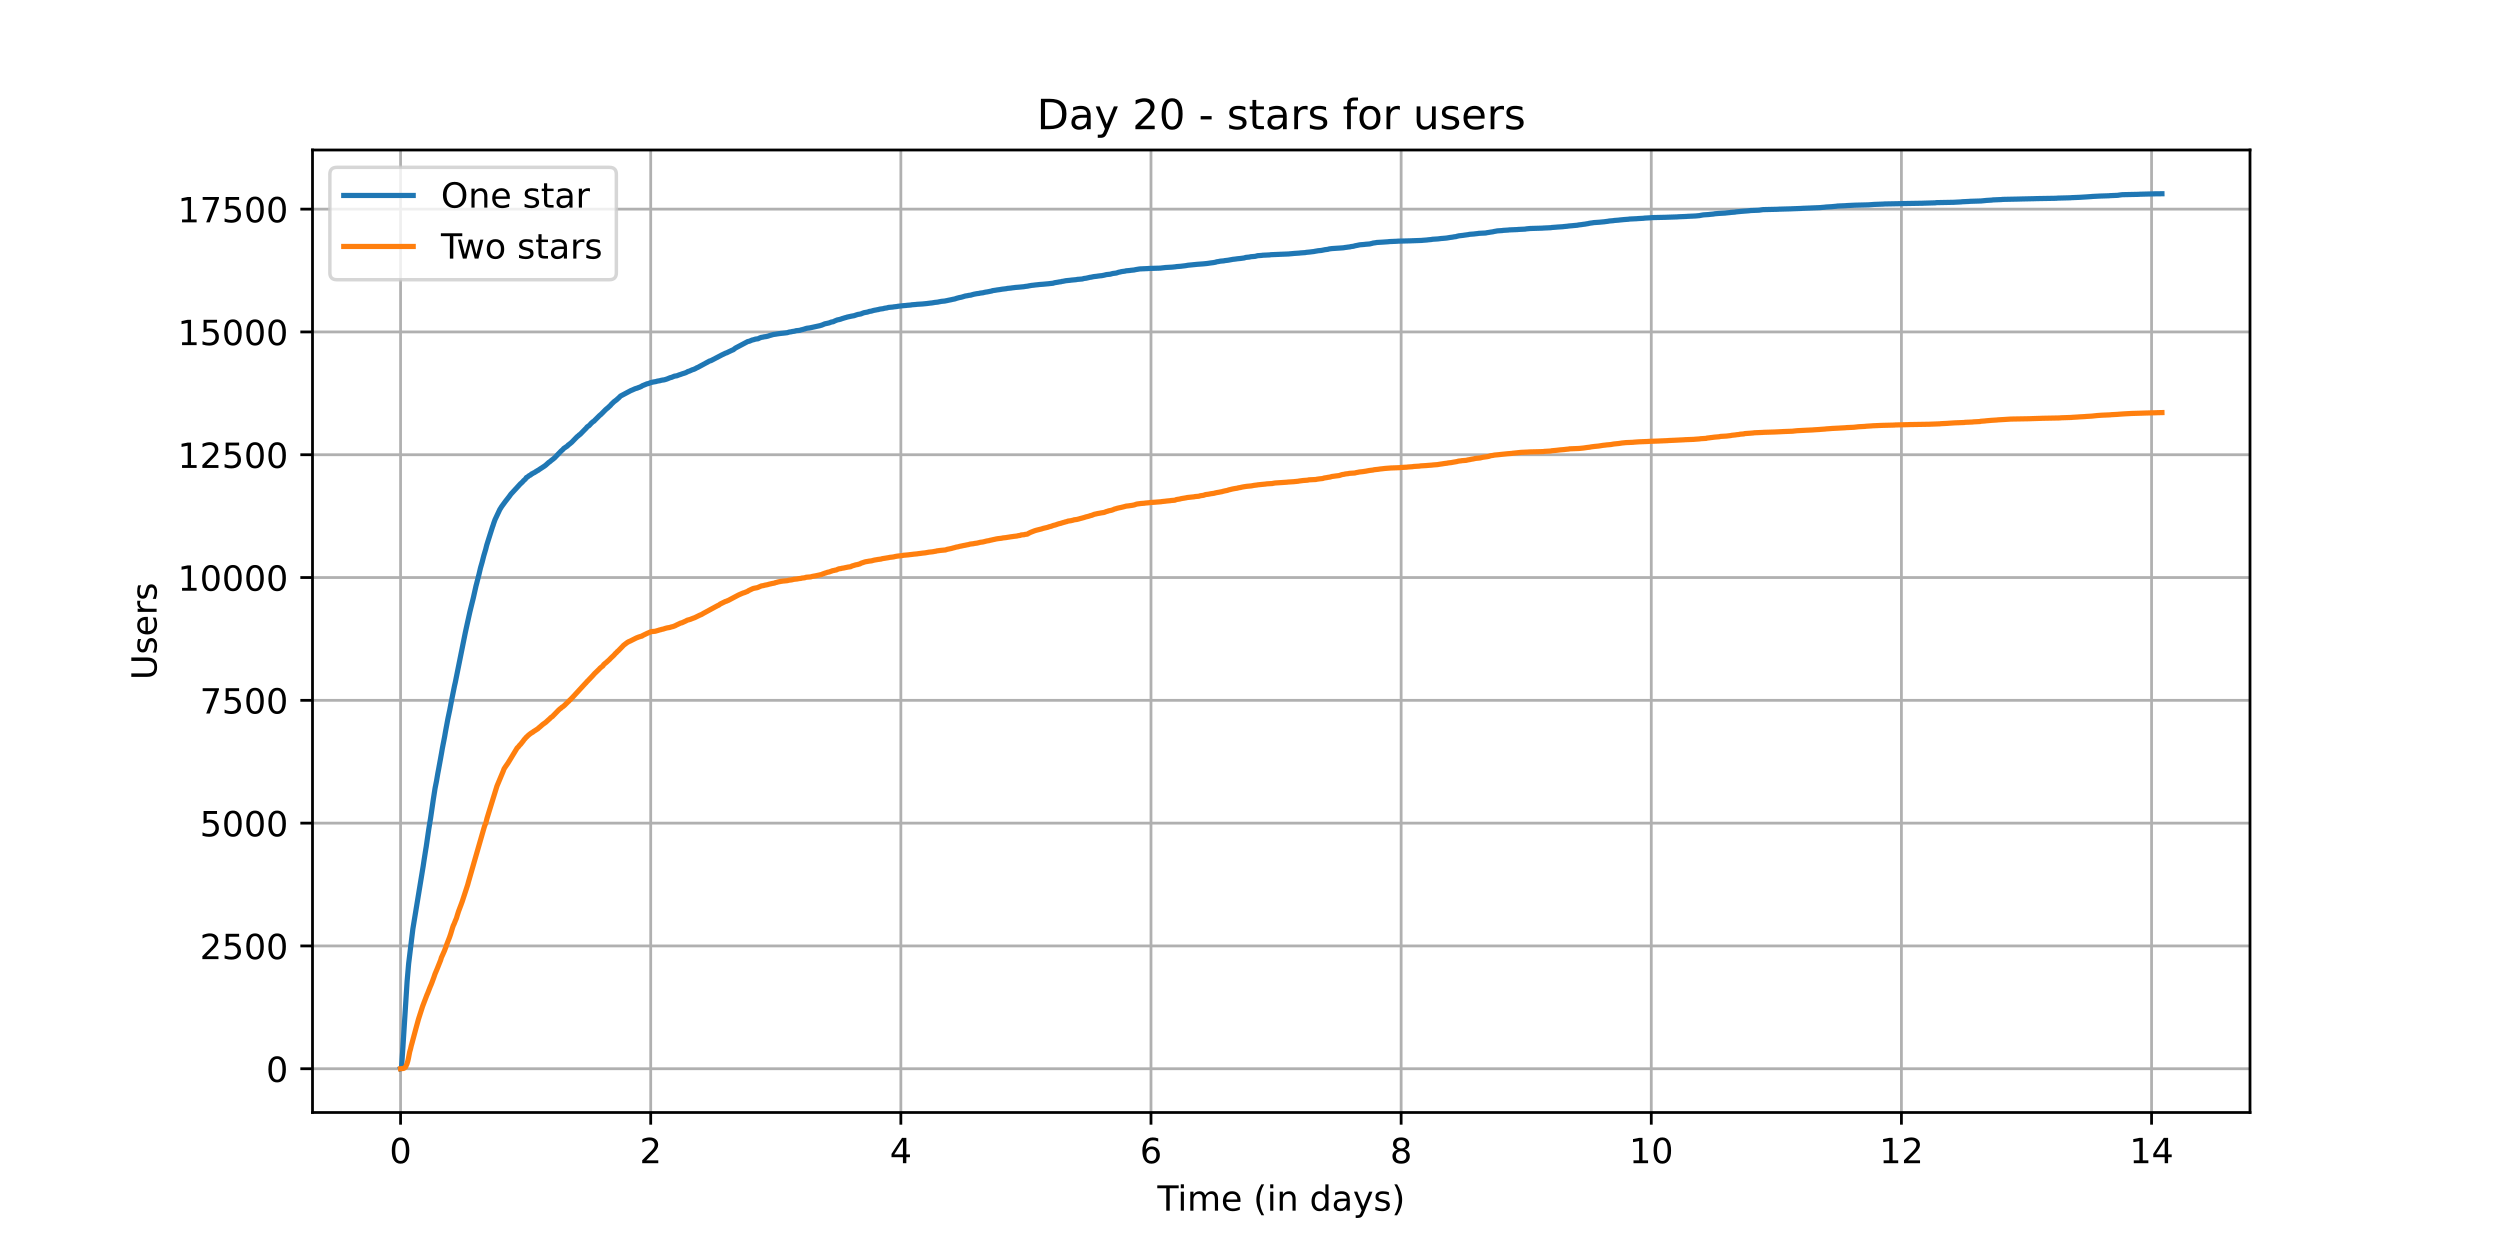 <?xml version="1.0" encoding="utf-8" standalone="no"?>
<!DOCTYPE svg PUBLIC "-//W3C//DTD SVG 1.1//EN"
  "http://www.w3.org/Graphics/SVG/1.1/DTD/svg11.dtd">
<!-- Created with matplotlib (https://matplotlib.org/) -->
<svg height="360pt" version="1.1" viewBox="0 0 720 360" width="720pt" xmlns="http://www.w3.org/2000/svg" xmlns:xlink="http://www.w3.org/1999/xlink">
 <defs>
  <style type="text/css">*{stroke-linecap:butt;stroke-linejoin:round;}</style>
 </defs>
 <g id="figure_1">
  <g id="patch_1">
   <path d="M 0 360 
L 720 360 
L 720 0 
L 0 0 
z
" style="fill:#ffffff;"/>
  </g>
  <g id="axes_1">
   <g id="patch_2">
    <path d="M 90 320.4 
L 648 320.4 
L 648 43.2 
L 90 43.2 
z
" style="fill:#ffffff;"/>
   </g>
   <g id="matplotlib.axis_1">
    <g id="xtick_1">
     <g id="line2d_1">
      <path clip-path="url(#p3c83fedefc)" d="M 115.364 320.4 
L 115.364 43.2 
" style="fill:none;stroke:#b0b0b0;stroke-linecap:square;stroke-width:0.8;"/>
     </g>
     <g id="line2d_2">
      <defs>
       <path d="M 0 0 
L 0 3.5 
" id="m0f133f7b34" style="stroke:#000000;stroke-width:0.8;"/>
      </defs>
      <g>
       <use style="stroke:#000000;stroke-width:0.8;" x="115.364" xlink:href="#m0f133f7b34" y="320.4"/>
      </g>
     </g>
     <g id="text_1">
      <!-- 0 -->
      <g transform="translate(112.182 334.998)scale(0.1 -0.1)">
       <defs>
        <path d="M 31.781 66.406 
Q 24.172 66.406 20.328 58.906 
Q 16.5 51.422 16.5 36.375 
Q 16.5 21.391 20.328 13.891 
Q 24.172 6.391 31.781 6.391 
Q 39.453 6.391 43.281 13.891 
Q 47.125 21.391 47.125 36.375 
Q 47.125 51.422 43.281 58.906 
Q 39.453 66.406 31.781 66.406 
z
M 31.781 74.219 
Q 44.047 74.219 50.516 64.516 
Q 56.984 54.828 56.984 36.375 
Q 56.984 17.969 50.516 8.266 
Q 44.047 -1.422 31.781 -1.422 
Q 19.531 -1.422 13.062 8.266 
Q 6.594 17.969 6.594 36.375 
Q 6.594 54.828 13.062 64.516 
Q 19.531 74.219 31.781 74.219 
z
" id="DejaVuSans-48"/>
       </defs>
       <use xlink:href="#DejaVuSans-48"/>
      </g>
     </g>
    </g>
    <g id="xtick_2">
     <g id="line2d_3">
      <path clip-path="url(#p3c83fedefc)" d="M 187.405 320.4 
L 187.405 43.2 
" style="fill:none;stroke:#b0b0b0;stroke-linecap:square;stroke-width:0.8;"/>
     </g>
     <g id="line2d_4">
      <g>
       <use style="stroke:#000000;stroke-width:0.8;" x="187.405" xlink:href="#m0f133f7b34" y="320.4"/>
      </g>
     </g>
     <g id="text_2">
      <!-- 2 -->
      <g transform="translate(184.223 334.998)scale(0.1 -0.1)">
       <defs>
        <path d="M 19.188 8.297 
L 53.609 8.297 
L 53.609 0 
L 7.328 0 
L 7.328 8.297 
Q 12.938 14.109 22.625 23.891 
Q 32.328 33.688 34.812 36.531 
Q 39.547 41.844 41.422 45.531 
Q 43.312 49.219 43.312 52.781 
Q 43.312 58.594 39.234 62.25 
Q 35.156 65.922 28.609 65.922 
Q 23.969 65.922 18.812 64.312 
Q 13.672 62.703 7.812 59.422 
L 7.812 69.391 
Q 13.766 71.781 18.938 73 
Q 24.125 74.219 28.422 74.219 
Q 39.75 74.219 46.484 68.547 
Q 53.219 62.891 53.219 53.422 
Q 53.219 48.922 51.531 44.891 
Q 49.859 40.875 45.406 35.406 
Q 44.188 33.984 37.641 27.219 
Q 31.109 20.453 19.188 8.297 
z
" id="DejaVuSans-50"/>
       </defs>
       <use xlink:href="#DejaVuSans-50"/>
      </g>
     </g>
    </g>
    <g id="xtick_3">
     <g id="line2d_5">
      <path clip-path="url(#p3c83fedefc)" d="M 259.445 320.4 
L 259.445 43.2 
" style="fill:none;stroke:#b0b0b0;stroke-linecap:square;stroke-width:0.8;"/>
     </g>
     <g id="line2d_6">
      <g>
       <use style="stroke:#000000;stroke-width:0.8;" x="259.445" xlink:href="#m0f133f7b34" y="320.4"/>
      </g>
     </g>
     <g id="text_3">
      <!-- 4 -->
      <g transform="translate(256.264 334.998)scale(0.1 -0.1)">
       <defs>
        <path d="M 37.797 64.312 
L 12.891 25.391 
L 37.797 25.391 
z
M 35.203 72.906 
L 47.609 72.906 
L 47.609 25.391 
L 58.016 25.391 
L 58.016 17.188 
L 47.609 17.188 
L 47.609 0 
L 37.797 0 
L 37.797 17.188 
L 4.891 17.188 
L 4.891 26.703 
z
" id="DejaVuSans-52"/>
       </defs>
       <use xlink:href="#DejaVuSans-52"/>
      </g>
     </g>
    </g>
    <g id="xtick_4">
     <g id="line2d_7">
      <path clip-path="url(#p3c83fedefc)" d="M 331.486 320.4 
L 331.486 43.2 
" style="fill:none;stroke:#b0b0b0;stroke-linecap:square;stroke-width:0.8;"/>
     </g>
     <g id="line2d_8">
      <g>
       <use style="stroke:#000000;stroke-width:0.8;" x="331.486" xlink:href="#m0f133f7b34" y="320.4"/>
      </g>
     </g>
     <g id="text_4">
      <!-- 6 -->
      <g transform="translate(328.305 334.998)scale(0.1 -0.1)">
       <defs>
        <path d="M 33.016 40.375 
Q 26.375 40.375 22.484 35.828 
Q 18.609 31.297 18.609 23.391 
Q 18.609 15.531 22.484 10.953 
Q 26.375 6.391 33.016 6.391 
Q 39.656 6.391 43.531 10.953 
Q 47.406 15.531 47.406 23.391 
Q 47.406 31.297 43.531 35.828 
Q 39.656 40.375 33.016 40.375 
z
M 52.594 71.297 
L 52.594 62.312 
Q 48.875 64.062 45.094 64.984 
Q 41.312 65.922 37.594 65.922 
Q 27.828 65.922 22.672 59.328 
Q 17.531 52.734 16.797 39.406 
Q 19.672 43.656 24.016 45.922 
Q 28.375 48.188 33.594 48.188 
Q 44.578 48.188 50.953 41.516 
Q 57.328 34.859 57.328 23.391 
Q 57.328 12.156 50.688 5.359 
Q 44.047 -1.422 33.016 -1.422 
Q 20.359 -1.422 13.672 8.266 
Q 6.984 17.969 6.984 36.375 
Q 6.984 53.656 15.188 63.938 
Q 23.391 74.219 37.203 74.219 
Q 40.922 74.219 44.703 73.484 
Q 48.484 72.75 52.594 71.297 
z
" id="DejaVuSans-54"/>
       </defs>
       <use xlink:href="#DejaVuSans-54"/>
      </g>
     </g>
    </g>
    <g id="xtick_5">
     <g id="line2d_9">
      <path clip-path="url(#p3c83fedefc)" d="M 403.527 320.4 
L 403.527 43.2 
" style="fill:none;stroke:#b0b0b0;stroke-linecap:square;stroke-width:0.8;"/>
     </g>
     <g id="line2d_10">
      <g>
       <use style="stroke:#000000;stroke-width:0.8;" x="403.527" xlink:href="#m0f133f7b34" y="320.4"/>
      </g>
     </g>
     <g id="text_5">
      <!-- 8 -->
      <g transform="translate(400.346 334.998)scale(0.1 -0.1)">
       <defs>
        <path d="M 31.781 34.625 
Q 24.75 34.625 20.719 30.859 
Q 16.703 27.094 16.703 20.516 
Q 16.703 13.922 20.719 10.156 
Q 24.75 6.391 31.781 6.391 
Q 38.812 6.391 42.859 10.172 
Q 46.922 13.969 46.922 20.516 
Q 46.922 27.094 42.891 30.859 
Q 38.875 34.625 31.781 34.625 
z
M 21.922 38.812 
Q 15.578 40.375 12.031 44.719 
Q 8.5 49.078 8.5 55.328 
Q 8.5 64.062 14.719 69.141 
Q 20.953 74.219 31.781 74.219 
Q 42.672 74.219 48.875 69.141 
Q 55.078 64.062 55.078 55.328 
Q 55.078 49.078 51.531 44.719 
Q 48 40.375 41.703 38.812 
Q 48.828 37.156 52.797 32.312 
Q 56.781 27.484 56.781 20.516 
Q 56.781 9.906 50.312 4.234 
Q 43.844 -1.422 31.781 -1.422 
Q 19.734 -1.422 13.25 4.234 
Q 6.781 9.906 6.781 20.516 
Q 6.781 27.484 10.781 32.312 
Q 14.797 37.156 21.922 38.812 
z
M 18.312 54.391 
Q 18.312 48.734 21.844 45.562 
Q 25.391 42.391 31.781 42.391 
Q 38.141 42.391 41.719 45.562 
Q 45.312 48.734 45.312 54.391 
Q 45.312 60.062 41.719 63.234 
Q 38.141 66.406 31.781 66.406 
Q 25.391 66.406 21.844 63.234 
Q 18.312 60.062 18.312 54.391 
z
" id="DejaVuSans-56"/>
       </defs>
       <use xlink:href="#DejaVuSans-56"/>
      </g>
     </g>
    </g>
    <g id="xtick_6">
     <g id="line2d_11">
      <path clip-path="url(#p3c83fedefc)" d="M 475.568 320.4 
L 475.568 43.2 
" style="fill:none;stroke:#b0b0b0;stroke-linecap:square;stroke-width:0.8;"/>
     </g>
     <g id="line2d_12">
      <g>
       <use style="stroke:#000000;stroke-width:0.8;" x="475.568" xlink:href="#m0f133f7b34" y="320.4"/>
      </g>
     </g>
     <g id="text_6">
      <!-- 10 -->
      <g transform="translate(469.206 334.998)scale(0.1 -0.1)">
       <defs>
        <path d="M 12.406 8.297 
L 28.516 8.297 
L 28.516 63.922 
L 10.984 60.406 
L 10.984 69.391 
L 28.422 72.906 
L 38.281 72.906 
L 38.281 8.297 
L 54.391 8.297 
L 54.391 0 
L 12.406 0 
z
" id="DejaVuSans-49"/>
       </defs>
       <use xlink:href="#DejaVuSans-49"/>
       <use x="63.623" xlink:href="#DejaVuSans-48"/>
      </g>
     </g>
    </g>
    <g id="xtick_7">
     <g id="line2d_13">
      <path clip-path="url(#p3c83fedefc)" d="M 547.609 320.4 
L 547.609 43.2 
" style="fill:none;stroke:#b0b0b0;stroke-linecap:square;stroke-width:0.8;"/>
     </g>
     <g id="line2d_14">
      <g>
       <use style="stroke:#000000;stroke-width:0.8;" x="547.609" xlink:href="#m0f133f7b34" y="320.4"/>
      </g>
     </g>
     <g id="text_7">
      <!-- 12 -->
      <g transform="translate(541.247 334.998)scale(0.1 -0.1)">
       <use xlink:href="#DejaVuSans-49"/>
       <use x="63.623" xlink:href="#DejaVuSans-50"/>
      </g>
     </g>
    </g>
    <g id="xtick_8">
     <g id="line2d_15">
      <path clip-path="url(#p3c83fedefc)" d="M 619.65 320.4 
L 619.65 43.2 
" style="fill:none;stroke:#b0b0b0;stroke-linecap:square;stroke-width:0.8;"/>
     </g>
     <g id="line2d_16">
      <g>
       <use style="stroke:#000000;stroke-width:0.8;" x="619.65" xlink:href="#m0f133f7b34" y="320.4"/>
      </g>
     </g>
     <g id="text_8">
      <!-- 14 -->
      <g transform="translate(613.288 334.998)scale(0.1 -0.1)">
       <use xlink:href="#DejaVuSans-49"/>
       <use x="63.623" xlink:href="#DejaVuSans-52"/>
      </g>
     </g>
    </g>
    <g id="text_9">
     <!-- Time (in days) -->
     <g transform="translate(333.327 348.677)scale(0.1 -0.1)">
      <defs>
       <path d="M -0.297 72.906 
L 61.375 72.906 
L 61.375 64.594 
L 35.5 64.594 
L 35.5 0 
L 25.594 0 
L 25.594 64.594 
L -0.297 64.594 
z
" id="DejaVuSans-84"/>
       <path d="M 9.422 54.688 
L 18.406 54.688 
L 18.406 0 
L 9.422 0 
z
M 9.422 75.984 
L 18.406 75.984 
L 18.406 64.594 
L 9.422 64.594 
z
" id="DejaVuSans-105"/>
       <path d="M 52 44.188 
Q 55.375 50.25 60.062 53.125 
Q 64.75 56 71.094 56 
Q 79.641 56 84.281 50.016 
Q 88.922 44.047 88.922 33.016 
L 88.922 0 
L 79.891 0 
L 79.891 32.719 
Q 79.891 40.578 77.094 44.375 
Q 74.312 48.188 68.609 48.188 
Q 61.625 48.188 57.562 43.547 
Q 53.516 38.922 53.516 30.906 
L 53.516 0 
L 44.484 0 
L 44.484 32.719 
Q 44.484 40.625 41.703 44.406 
Q 38.922 48.188 33.109 48.188 
Q 26.219 48.188 22.156 43.531 
Q 18.109 38.875 18.109 30.906 
L 18.109 0 
L 9.078 0 
L 9.078 54.688 
L 18.109 54.688 
L 18.109 46.188 
Q 21.188 51.219 25.484 53.609 
Q 29.781 56 35.688 56 
Q 41.656 56 45.828 52.969 
Q 50 49.953 52 44.188 
z
" id="DejaVuSans-109"/>
       <path d="M 56.203 29.594 
L 56.203 25.203 
L 14.891 25.203 
Q 15.484 15.922 20.484 11.062 
Q 25.484 6.203 34.422 6.203 
Q 39.594 6.203 44.453 7.469 
Q 49.312 8.734 54.109 11.281 
L 54.109 2.781 
Q 49.266 0.734 44.188 -0.344 
Q 39.109 -1.422 33.891 -1.422 
Q 20.797 -1.422 13.156 6.188 
Q 5.516 13.812 5.516 26.812 
Q 5.516 40.234 12.766 48.109 
Q 20.016 56 32.328 56 
Q 43.359 56 49.781 48.891 
Q 56.203 41.797 56.203 29.594 
z
M 47.219 32.234 
Q 47.125 39.594 43.094 43.984 
Q 39.062 48.391 32.422 48.391 
Q 24.906 48.391 20.391 44.141 
Q 15.875 39.891 15.188 32.172 
z
" id="DejaVuSans-101"/>
       <path id="DejaVuSans-32"/>
       <path d="M 31 75.875 
Q 24.469 64.656 21.281 53.656 
Q 18.109 42.672 18.109 31.391 
Q 18.109 20.125 21.312 9.062 
Q 24.516 -2 31 -13.188 
L 23.188 -13.188 
Q 15.875 -1.703 12.234 9.375 
Q 8.594 20.453 8.594 31.391 
Q 8.594 42.281 12.203 53.312 
Q 15.828 64.359 23.188 75.875 
z
" id="DejaVuSans-40"/>
       <path d="M 54.891 33.016 
L 54.891 0 
L 45.906 0 
L 45.906 32.719 
Q 45.906 40.484 42.875 44.328 
Q 39.844 48.188 33.797 48.188 
Q 26.516 48.188 22.312 43.547 
Q 18.109 38.922 18.109 30.906 
L 18.109 0 
L 9.078 0 
L 9.078 54.688 
L 18.109 54.688 
L 18.109 46.188 
Q 21.344 51.125 25.703 53.562 
Q 30.078 56 35.797 56 
Q 45.219 56 50.047 50.172 
Q 54.891 44.344 54.891 33.016 
z
" id="DejaVuSans-110"/>
       <path d="M 45.406 46.391 
L 45.406 75.984 
L 54.391 75.984 
L 54.391 0 
L 45.406 0 
L 45.406 8.203 
Q 42.578 3.328 38.25 0.953 
Q 33.938 -1.422 27.875 -1.422 
Q 17.969 -1.422 11.734 6.484 
Q 5.516 14.406 5.516 27.297 
Q 5.516 40.188 11.734 48.094 
Q 17.969 56 27.875 56 
Q 33.938 56 38.25 53.625 
Q 42.578 51.266 45.406 46.391 
z
M 14.797 27.297 
Q 14.797 17.391 18.875 11.75 
Q 22.953 6.109 30.078 6.109 
Q 37.203 6.109 41.297 11.75 
Q 45.406 17.391 45.406 27.297 
Q 45.406 37.203 41.297 42.844 
Q 37.203 48.484 30.078 48.484 
Q 22.953 48.484 18.875 42.844 
Q 14.797 37.203 14.797 27.297 
z
" id="DejaVuSans-100"/>
       <path d="M 34.281 27.484 
Q 23.391 27.484 19.188 25 
Q 14.984 22.516 14.984 16.5 
Q 14.984 11.719 18.141 8.906 
Q 21.297 6.109 26.703 6.109 
Q 34.188 6.109 38.703 11.406 
Q 43.219 16.703 43.219 25.484 
L 43.219 27.484 
z
M 52.203 31.203 
L 52.203 0 
L 43.219 0 
L 43.219 8.297 
Q 40.141 3.328 35.547 0.953 
Q 30.953 -1.422 24.312 -1.422 
Q 15.922 -1.422 10.953 3.297 
Q 6 8.016 6 15.922 
Q 6 25.141 12.172 29.828 
Q 18.359 34.516 30.609 34.516 
L 43.219 34.516 
L 43.219 35.406 
Q 43.219 41.609 39.141 45 
Q 35.062 48.391 27.688 48.391 
Q 23 48.391 18.547 47.266 
Q 14.109 46.141 10.016 43.891 
L 10.016 52.203 
Q 14.938 54.109 19.578 55.047 
Q 24.219 56 28.609 56 
Q 40.484 56 46.344 49.844 
Q 52.203 43.703 52.203 31.203 
z
" id="DejaVuSans-97"/>
       <path d="M 32.172 -5.078 
Q 28.375 -14.844 24.75 -17.812 
Q 21.141 -20.797 15.094 -20.797 
L 7.906 -20.797 
L 7.906 -13.281 
L 13.188 -13.281 
Q 16.891 -13.281 18.938 -11.516 
Q 21 -9.766 23.484 -3.219 
L 25.094 0.875 
L 2.984 54.688 
L 12.5 54.688 
L 29.594 11.922 
L 46.688 54.688 
L 56.203 54.688 
z
" id="DejaVuSans-121"/>
       <path d="M 44.281 53.078 
L 44.281 44.578 
Q 40.484 46.531 36.375 47.5 
Q 32.281 48.484 27.875 48.484 
Q 21.188 48.484 17.844 46.438 
Q 14.5 44.391 14.5 40.281 
Q 14.5 37.156 16.891 35.375 
Q 19.281 33.594 26.516 31.984 
L 29.594 31.297 
Q 39.156 29.25 43.188 25.516 
Q 47.219 21.781 47.219 15.094 
Q 47.219 7.469 41.188 3.016 
Q 35.156 -1.422 24.609 -1.422 
Q 20.219 -1.422 15.453 -0.562 
Q 10.688 0.297 5.422 2 
L 5.422 11.281 
Q 10.406 8.688 15.234 7.391 
Q 20.062 6.109 24.812 6.109 
Q 31.156 6.109 34.562 8.281 
Q 37.984 10.453 37.984 14.406 
Q 37.984 18.062 35.516 20.016 
Q 33.062 21.969 24.703 23.781 
L 21.578 24.516 
Q 13.234 26.266 9.516 29.906 
Q 5.812 33.547 5.812 39.891 
Q 5.812 47.609 11.281 51.797 
Q 16.75 56 26.812 56 
Q 31.781 56 36.172 55.266 
Q 40.578 54.547 44.281 53.078 
z
" id="DejaVuSans-115"/>
       <path d="M 8.016 75.875 
L 15.828 75.875 
Q 23.141 64.359 26.781 53.312 
Q 30.422 42.281 30.422 31.391 
Q 30.422 20.453 26.781 9.375 
Q 23.141 -1.703 15.828 -13.188 
L 8.016 -13.188 
Q 14.5 -2 17.703 9.062 
Q 20.906 20.125 20.906 31.391 
Q 20.906 42.672 17.703 53.656 
Q 14.5 64.656 8.016 75.875 
z
" id="DejaVuSans-41"/>
      </defs>
      <use xlink:href="#DejaVuSans-84"/>
      <use x="57.959" xlink:href="#DejaVuSans-105"/>
      <use x="85.742" xlink:href="#DejaVuSans-109"/>
      <use x="183.154" xlink:href="#DejaVuSans-101"/>
      <use x="244.678" xlink:href="#DejaVuSans-32"/>
      <use x="276.465" xlink:href="#DejaVuSans-40"/>
      <use x="315.479" xlink:href="#DejaVuSans-105"/>
      <use x="343.262" xlink:href="#DejaVuSans-110"/>
      <use x="406.641" xlink:href="#DejaVuSans-32"/>
      <use x="438.428" xlink:href="#DejaVuSans-100"/>
      <use x="501.904" xlink:href="#DejaVuSans-97"/>
      <use x="563.184" xlink:href="#DejaVuSans-121"/>
      <use x="622.363" xlink:href="#DejaVuSans-115"/>
      <use x="674.463" xlink:href="#DejaVuSans-41"/>
     </g>
    </g>
   </g>
   <g id="matplotlib.axis_2">
    <g id="ytick_1">
     <g id="line2d_17">
      <path clip-path="url(#p3c83fedefc)" d="M 90 307.8 
L 648 307.8 
" style="fill:none;stroke:#b0b0b0;stroke-linecap:square;stroke-width:0.8;"/>
     </g>
     <g id="line2d_18">
      <defs>
       <path d="M 0 0 
L -3.5 0 
" id="m68f38ca3f4" style="stroke:#000000;stroke-width:0.8;"/>
      </defs>
      <g>
       <use style="stroke:#000000;stroke-width:0.8;" x="90" xlink:href="#m68f38ca3f4" y="307.8"/>
      </g>
     </g>
     <g id="text_10">
      <!-- 0 -->
      <g transform="translate(76.638 311.599)scale(0.1 -0.1)">
       <use xlink:href="#DejaVuSans-48"/>
      </g>
     </g>
    </g>
    <g id="ytick_2">
     <g id="line2d_19">
      <path clip-path="url(#p3c83fedefc)" d="M 90 272.433 
L 648 272.433 
" style="fill:none;stroke:#b0b0b0;stroke-linecap:square;stroke-width:0.8;"/>
     </g>
     <g id="line2d_20">
      <g>
       <use style="stroke:#000000;stroke-width:0.8;" x="90" xlink:href="#m68f38ca3f4" y="272.433"/>
      </g>
     </g>
     <g id="text_11">
      <!-- 2500 -->
      <g transform="translate(57.55 276.232)scale(0.1 -0.1)">
       <defs>
        <path d="M 10.797 72.906 
L 49.516 72.906 
L 49.516 64.594 
L 19.828 64.594 
L 19.828 46.734 
Q 21.969 47.469 24.109 47.828 
Q 26.266 48.188 28.422 48.188 
Q 40.625 48.188 47.75 41.5 
Q 54.891 34.812 54.891 23.391 
Q 54.891 11.625 47.562 5.094 
Q 40.234 -1.422 26.906 -1.422 
Q 22.312 -1.422 17.547 -0.641 
Q 12.797 0.141 7.719 1.703 
L 7.719 11.625 
Q 12.109 9.234 16.797 8.062 
Q 21.484 6.891 26.703 6.891 
Q 35.156 6.891 40.078 11.328 
Q 45.016 15.766 45.016 23.391 
Q 45.016 31 40.078 35.438 
Q 35.156 39.891 26.703 39.891 
Q 22.75 39.891 18.812 39.016 
Q 14.891 38.141 10.797 36.281 
z
" id="DejaVuSans-53"/>
       </defs>
       <use xlink:href="#DejaVuSans-50"/>
       <use x="63.623" xlink:href="#DejaVuSans-53"/>
       <use x="127.246" xlink:href="#DejaVuSans-48"/>
       <use x="190.869" xlink:href="#DejaVuSans-48"/>
      </g>
     </g>
    </g>
    <g id="ytick_3">
     <g id="line2d_21">
      <path clip-path="url(#p3c83fedefc)" d="M 90 237.065 
L 648 237.065 
" style="fill:none;stroke:#b0b0b0;stroke-linecap:square;stroke-width:0.8;"/>
     </g>
     <g id="line2d_22">
      <g>
       <use style="stroke:#000000;stroke-width:0.8;" x="90" xlink:href="#m68f38ca3f4" y="237.065"/>
      </g>
     </g>
     <g id="text_12">
      <!-- 5000 -->
      <g transform="translate(57.55 240.864)scale(0.1 -0.1)">
       <use xlink:href="#DejaVuSans-53"/>
       <use x="63.623" xlink:href="#DejaVuSans-48"/>
       <use x="127.246" xlink:href="#DejaVuSans-48"/>
       <use x="190.869" xlink:href="#DejaVuSans-48"/>
      </g>
     </g>
    </g>
    <g id="ytick_4">
     <g id="line2d_23">
      <path clip-path="url(#p3c83fedefc)" d="M 90 201.698 
L 648 201.698 
" style="fill:none;stroke:#b0b0b0;stroke-linecap:square;stroke-width:0.8;"/>
     </g>
     <g id="line2d_24">
      <g>
       <use style="stroke:#000000;stroke-width:0.8;" x="90" xlink:href="#m68f38ca3f4" y="201.698"/>
      </g>
     </g>
     <g id="text_13">
      <!-- 7500 -->
      <g transform="translate(57.55 205.497)scale(0.1 -0.1)">
       <defs>
        <path d="M 8.203 72.906 
L 55.078 72.906 
L 55.078 68.703 
L 28.609 0 
L 18.312 0 
L 43.219 64.594 
L 8.203 64.594 
z
" id="DejaVuSans-55"/>
       </defs>
       <use xlink:href="#DejaVuSans-55"/>
       <use x="63.623" xlink:href="#DejaVuSans-53"/>
       <use x="127.246" xlink:href="#DejaVuSans-48"/>
       <use x="190.869" xlink:href="#DejaVuSans-48"/>
      </g>
     </g>
    </g>
    <g id="ytick_5">
     <g id="line2d_25">
      <path clip-path="url(#p3c83fedefc)" d="M 90 166.33 
L 648 166.33 
" style="fill:none;stroke:#b0b0b0;stroke-linecap:square;stroke-width:0.8;"/>
     </g>
     <g id="line2d_26">
      <g>
       <use style="stroke:#000000;stroke-width:0.8;" x="90" xlink:href="#m68f38ca3f4" y="166.33"/>
      </g>
     </g>
     <g id="text_14">
      <!-- 10000 -->
      <g transform="translate(51.188 170.13)scale(0.1 -0.1)">
       <use xlink:href="#DejaVuSans-49"/>
       <use x="63.623" xlink:href="#DejaVuSans-48"/>
       <use x="127.246" xlink:href="#DejaVuSans-48"/>
       <use x="190.869" xlink:href="#DejaVuSans-48"/>
       <use x="254.492" xlink:href="#DejaVuSans-48"/>
      </g>
     </g>
    </g>
    <g id="ytick_6">
     <g id="line2d_27">
      <path clip-path="url(#p3c83fedefc)" d="M 90 130.963 
L 648 130.963 
" style="fill:none;stroke:#b0b0b0;stroke-linecap:square;stroke-width:0.8;"/>
     </g>
     <g id="line2d_28">
      <g>
       <use style="stroke:#000000;stroke-width:0.8;" x="90" xlink:href="#m68f38ca3f4" y="130.963"/>
      </g>
     </g>
     <g id="text_15">
      <!-- 12500 -->
      <g transform="translate(51.188 134.762)scale(0.1 -0.1)">
       <use xlink:href="#DejaVuSans-49"/>
       <use x="63.623" xlink:href="#DejaVuSans-50"/>
       <use x="127.246" xlink:href="#DejaVuSans-53"/>
       <use x="190.869" xlink:href="#DejaVuSans-48"/>
       <use x="254.492" xlink:href="#DejaVuSans-48"/>
      </g>
     </g>
    </g>
    <g id="ytick_7">
     <g id="line2d_29">
      <path clip-path="url(#p3c83fedefc)" d="M 90 95.595 
L 648 95.595 
" style="fill:none;stroke:#b0b0b0;stroke-linecap:square;stroke-width:0.8;"/>
     </g>
     <g id="line2d_30">
      <g>
       <use style="stroke:#000000;stroke-width:0.8;" x="90" xlink:href="#m68f38ca3f4" y="95.595"/>
      </g>
     </g>
     <g id="text_16">
      <!-- 15000 -->
      <g transform="translate(51.188 99.395)scale(0.1 -0.1)">
       <use xlink:href="#DejaVuSans-49"/>
       <use x="63.623" xlink:href="#DejaVuSans-53"/>
       <use x="127.246" xlink:href="#DejaVuSans-48"/>
       <use x="190.869" xlink:href="#DejaVuSans-48"/>
       <use x="254.492" xlink:href="#DejaVuSans-48"/>
      </g>
     </g>
    </g>
    <g id="ytick_8">
     <g id="line2d_31">
      <path clip-path="url(#p3c83fedefc)" d="M 90 60.228 
L 648 60.228 
" style="fill:none;stroke:#b0b0b0;stroke-linecap:square;stroke-width:0.8;"/>
     </g>
     <g id="line2d_32">
      <g>
       <use style="stroke:#000000;stroke-width:0.8;" x="90" xlink:href="#m68f38ca3f4" y="60.228"/>
      </g>
     </g>
     <g id="text_17">
      <!-- 17500 -->
      <g transform="translate(51.188 64.027)scale(0.1 -0.1)">
       <use xlink:href="#DejaVuSans-49"/>
       <use x="63.623" xlink:href="#DejaVuSans-55"/>
       <use x="127.246" xlink:href="#DejaVuSans-53"/>
       <use x="190.869" xlink:href="#DejaVuSans-48"/>
       <use x="254.492" xlink:href="#DejaVuSans-48"/>
      </g>
     </g>
    </g>
    <g id="text_18">
     <!-- Users -->
     <g transform="translate(45.108 195.801)rotate(-90)scale(0.1 -0.1)">
      <defs>
       <path d="M 8.688 72.906 
L 18.609 72.906 
L 18.609 28.609 
Q 18.609 16.891 22.844 11.734 
Q 27.094 6.594 36.625 6.594 
Q 46.094 6.594 50.344 11.734 
Q 54.594 16.891 54.594 28.609 
L 54.594 72.906 
L 64.5 72.906 
L 64.5 27.391 
Q 64.5 13.141 57.438 5.859 
Q 50.391 -1.422 36.625 -1.422 
Q 22.797 -1.422 15.734 5.859 
Q 8.688 13.141 8.688 27.391 
z
" id="DejaVuSans-85"/>
       <path d="M 41.109 46.297 
Q 39.594 47.172 37.812 47.578 
Q 36.031 48 33.891 48 
Q 26.266 48 22.188 43.047 
Q 18.109 38.094 18.109 28.812 
L 18.109 0 
L 9.078 0 
L 9.078 54.688 
L 18.109 54.688 
L 18.109 46.188 
Q 20.953 51.172 25.484 53.578 
Q 30.031 56 36.531 56 
Q 37.453 56 38.578 55.875 
Q 39.703 55.766 41.062 55.516 
z
" id="DejaVuSans-114"/>
      </defs>
      <use xlink:href="#DejaVuSans-85"/>
      <use x="73.193" xlink:href="#DejaVuSans-115"/>
      <use x="125.293" xlink:href="#DejaVuSans-101"/>
      <use x="186.816" xlink:href="#DejaVuSans-114"/>
      <use x="227.93" xlink:href="#DejaVuSans-115"/>
     </g>
    </g>
   </g>
   <g id="line2d_33">
    <path clip-path="url(#p3c83fedefc)" d="M 115.364 307.8 
L 115.511 307.743 
L 115.66 307.192 
L 116.032 301.689 
L 117.246 282.647 
L 117.692 277.511 
L 118.907 267.524 
L 121.882 249.401 
L 122.105 247.902 
L 122.65 244.436 
L 122.749 243.87 
L 123.468 238.918 
L 124.014 235.58 
L 124.584 231.689 
L 124.782 230.317 
L 125.303 226.993 
L 125.7 225.012 
L 126.096 222.706 
L 126.294 221.673 
L 126.865 218.547 
L 127.162 216.892 
L 127.41 215.449 
L 127.832 213.298 
L 128.055 212.138 
L 128.303 210.695 
L 128.996 206.989 
L 129.542 204.4 
L 130.013 201.91 
L 130.905 197.482 
L 131.128 196.52 
L 134.004 182.217 
L 134.326 180.732 
L 135.318 176.247 
L 135.442 175.738 
L 135.69 174.734 
L 136.31 172.23 
L 137.103 168.693 
L 137.202 168.339 
L 137.971 165.312 
L 138.393 163.515 
L 138.864 161.874 
L 139.335 160.035 
L 139.88 158.196 
L 140.178 157.007 
L 140.723 155.267 
L 141.888 151.589 
L 141.962 151.434 
L 142.21 150.641 
L 142.285 150.443 
L 142.557 149.679 
L 143.97 146.68 
L 144.045 146.581 
L 144.466 145.902 
L 145.086 145.053 
L 145.21 144.883 
L 145.507 144.473 
L 146.598 143.073 
L 147.168 142.28 
L 147.267 142.181 
L 149.945 139.267 
L 150.068 139.196 
L 150.267 138.998 
L 150.564 138.701 
L 150.812 138.404 
L 151.283 138.008 
L 151.605 137.527 
L 151.853 137.428 
L 152.349 137.018 
L 152.498 136.933 
L 152.696 136.848 
L 152.845 136.777 
L 153.068 136.508 
L 153.316 136.438 
L 153.489 136.296 
L 153.688 136.197 
L 153.911 136.098 
L 154.06 136.013 
L 154.283 135.829 
L 154.506 135.745 
L 154.754 135.532 
L 155.026 135.447 
L 155.274 135.235 
L 156.836 134.217 
L 157.257 133.891 
L 157.356 133.792 
L 158.075 133.141 
L 158.249 133.057 
L 158.794 132.59 
L 159.342 132.179 
L 159.54 131.996 
L 159.688 131.897 
L 159.911 131.656 
L 161.622 129.874 
L 161.746 129.775 
L 162.143 129.421 
L 162.341 129.166 
L 163.432 128.431 
L 163.68 128.119 
L 163.878 128.02 
L 164.374 127.61 
L 164.473 127.525 
L 164.646 127.384 
L 166.183 125.799 
L 166.654 125.431 
L 166.827 125.219 
L 167.05 125.12 
L 168.563 123.564 
L 168.811 123.338 
L 169.009 123.055 
L 169.083 122.97 
L 169.43 122.715 
L 169.604 122.63 
L 169.901 122.319 
L 170.05 122.163 
L 170.224 121.951 
L 170.571 121.64 
L 170.818 121.414 
L 170.992 121.357 
L 171.19 121.173 
L 171.315 121.003 
L 171.463 120.876 
L 172.653 119.688 
L 172.777 119.589 
L 173.199 119.221 
L 174.414 117.99 
L 174.86 117.608 
L 175.084 117.438 
L 175.307 117.212 
L 175.481 117.056 
L 175.803 116.759 
L 176.051 116.448 
L 176.894 115.642 
L 177.043 115.543 
L 177.638 115.09 
L 177.936 114.793 
L 178.06 114.722 
L 178.357 114.425 
L 178.605 114.17 
L 178.754 114.043 
L 181.705 112.473 
L 181.978 112.374 
L 182.895 111.963 
L 183.193 111.864 
L 183.54 111.78 
L 183.714 111.681 
L 184.184 111.525 
L 184.407 111.426 
L 184.655 111.313 
L 184.804 111.228 
L 185.002 111.086 
L 185.25 110.987 
L 185.473 110.902 
L 186.316 110.549 
L 186.763 110.45 
L 187.457 110.181 
L 187.804 110.096 
L 187.977 110.054 
L 188.275 109.997 
L 188.87 109.898 
L 189.341 109.757 
L 189.985 109.658 
L 190.382 109.544 
L 190.853 109.445 
L 191.101 109.431 
L 191.522 109.332 
L 191.968 109.191 
L 192.241 109.092 
L 192.985 108.78 
L 193.406 108.681 
L 194.249 108.328 
L 194.918 108.229 
L 195.637 107.946 
L 195.984 107.847 
L 196.554 107.635 
L 196.901 107.535 
L 197.372 107.38 
L 197.57 107.295 
L 197.719 107.224 
L 197.893 107.139 
L 198.091 106.998 
L 198.488 106.899 
L 199.405 106.489 
L 199.752 106.39 
L 199.975 106.305 
L 200.123 106.22 
L 200.322 106.135 
L 200.47 106.05 
L 200.669 105.923 
L 200.941 105.824 
L 204.362 103.97 
L 204.734 103.871 
L 207.611 102.372 
L 207.784 102.273 
L 209.024 101.679 
L 209.321 101.594 
L 209.594 101.452 
L 209.793 101.353 
L 210.908 100.83 
L 211.181 100.731 
L 211.702 100.321 
L 211.9 100.193 
L 215.347 98.368 
L 215.819 98.269 
L 216.612 97.93 
L 217.058 97.831 
L 217.579 97.661 
L 218.348 97.562 
L 218.645 97.392 
L 218.918 97.293 
L 219.166 97.18 
L 219.786 97.081 
L 219.959 97.024 
L 220.678 96.925 
L 220.852 96.883 
L 221.199 96.798 
L 221.372 96.741 
L 221.645 96.642 
L 222.066 96.529 
L 222.389 96.43 
L 222.76 96.331 
L 223.479 96.232 
L 223.776 96.175 
L 224.471 96.076 
L 224.768 96.034 
L 225.71 95.935 
L 225.983 95.907 
L 226.751 95.808 
L 227.272 95.638 
L 227.966 95.539 
L 228.115 95.482 
L 228.808 95.383 
L 229.28 95.242 
L 230.296 95.143 
L 230.767 94.987 
L 231.238 94.888 
L 231.436 94.817 
L 231.784 94.732 
L 231.932 94.662 
L 232.23 94.577 
L 232.403 94.534 
L 233.191 94.435 
L 236.043 93.813 
L 236.216 93.77 
L 236.514 93.671 
L 236.688 93.629 
L 237.555 93.261 
L 238.051 93.162 
L 238.373 93.091 
L 238.795 92.992 
L 239.414 92.752 
L 239.984 92.653 
L 240.232 92.526 
L 240.431 92.427 
L 241.124 92.144 
L 241.62 92.045 
L 241.967 91.96 
L 242.24 91.875 
L 242.463 91.776 
L 242.81 91.677 
L 243.306 91.521 
L 243.702 91.422 
L 243.925 91.337 
L 244.297 91.252 
L 244.768 91.153 
L 245.141 91.068 
L 245.686 90.969 
L 246.008 90.913 
L 246.281 90.814 
L 246.777 90.644 
L 247.124 90.545 
L 247.422 90.503 
L 247.893 90.418 
L 248.092 90.347 
L 248.315 90.248 
L 248.86 90.05 
L 249.431 89.951 
L 249.753 89.894 
L 250.1 89.795 
L 250.324 89.696 
L 250.968 89.597 
L 251.464 89.441 
L 251.886 89.342 
L 252.158 89.3 
L 252.58 89.215 
L 252.754 89.173 
L 252.977 89.159 
L 253.225 89.06 
L 253.523 89.003 
L 254.291 88.904 
L 254.738 88.777 
L 255.432 88.678 
L 255.903 88.536 
L 257.094 88.437 
L 257.391 88.38 
L 258.284 88.281 
L 258.606 88.211 
L 259.473 88.112 
L 259.746 88.069 
L 260.961 87.97 
L 261.258 87.928 
L 262.349 87.843 
L 262.522 87.786 
L 263.787 87.687 
L 264.059 87.645 
L 265.67 87.546 
L 265.943 87.518 
L 266.959 87.418 
L 267.257 87.376 
L 268.025 87.277 
L 268.273 87.263 
L 268.868 87.164 
L 269.166 87.107 
L 270.083 87.008 
L 270.455 86.923 
L 270.926 86.838 
L 271.099 86.796 
L 272.116 86.697 
L 272.438 86.626 
L 272.884 86.541 
L 273.033 86.499 
L 273.528 86.4 
L 273.826 86.343 
L 274.247 86.244 
L 274.421 86.202 
L 274.966 86.103 
L 275.536 85.905 
L 275.908 85.806 
L 276.28 85.707 
L 276.801 85.608 
L 277.172 85.509 
L 277.494 85.41 
L 277.991 85.254 
L 278.635 85.155 
L 278.982 85.07 
L 279.602 84.999 
L 279.751 84.943 
L 280.098 84.844 
L 280.519 84.731 
L 281.04 84.632 
L 281.337 84.575 
L 282.032 84.49 
L 282.231 84.419 
L 283.073 84.32 
L 283.495 84.207 
L 283.991 84.108 
L 284.263 84.08 
L 284.685 83.995 
L 284.834 83.967 
L 285.305 83.868 
L 285.627 83.811 
L 285.826 83.712 
L 286.124 83.67 
L 286.793 83.571 
L 287.091 83.514 
L 287.835 83.415 
L 288.107 83.372 
L 288.678 83.273 
L 288.95 83.245 
L 289.769 83.146 
L 290.14 83.061 
L 291.157 82.962 
L 291.48 82.906 
L 292.199 82.821 
L 292.347 82.792 
L 293.612 82.693 
L 293.859 82.665 
L 294.9 82.566 
L 295.247 82.495 
L 295.991 82.41 
L 296.165 82.354 
L 296.76 82.255 
L 297.057 82.198 
L 297.875 82.113 
L 298.024 82.085 
L 298.99 81.986 
L 299.288 81.944 
L 300.627 81.845 
L 300.875 81.816 
L 301.99 81.717 
L 302.288 81.675 
L 303.255 81.576 
L 303.453 81.505 
L 303.825 81.406 
L 304.098 81.364 
L 304.717 81.265 
L 305.065 81.194 
L 305.61 81.137 
L 305.734 81.066 
L 306.329 80.982 
L 306.478 80.939 
L 306.998 80.84 
L 307.271 80.812 
L 308.262 80.713 
L 308.535 80.67 
L 309.601 80.571 
L 309.824 80.557 
L 310.345 80.458 
L 310.568 80.444 
L 311.708 80.345 
L 312.179 80.204 
L 312.848 80.119 
L 313.022 80.076 
L 313.394 79.991 
L 313.567 79.949 
L 313.989 79.85 
L 314.212 79.836 
L 314.658 79.737 
L 315.005 79.666 
L 315.897 79.567 
L 316.22 79.51 
L 317.013 79.411 
L 317.261 79.397 
L 317.757 79.298 
L 318.104 79.227 
L 318.451 79.128 
L 318.749 79.072 
L 319.741 78.973 
L 320.137 78.86 
L 320.51 78.761 
L 320.758 78.732 
L 321.427 78.647 
L 321.6 78.605 
L 322.171 78.407 
L 322.716 78.308 
L 322.915 78.237 
L 323.188 78.195 
L 323.957 78.096 
L 324.329 77.997 
L 325.419 77.898 
L 325.741 77.841 
L 326.609 77.756 
L 326.783 77.714 
L 327.254 77.615 
L 327.551 77.572 
L 328.121 77.473 
L 328.394 77.445 
L 330.6 77.346 
L 330.873 77.318 
L 334.219 77.219 
L 334.517 77.176 
L 335.409 77.077 
L 335.558 77.049 
L 337.318 76.95 
L 337.566 76.936 
L 338.532 76.837 
L 338.83 76.78 
L 340.119 76.681 
L 340.416 76.638 
L 341.259 76.539 
L 341.557 76.497 
L 342.078 76.398 
L 342.325 76.37 
L 343.342 76.271 
L 343.59 76.242 
L 344.606 76.143 
L 344.879 76.115 
L 346.242 76.016 
L 346.465 76.002 
L 347.457 75.903 
L 347.705 75.875 
L 348.374 75.776 
L 348.647 75.733 
L 349.44 75.634 
L 349.589 75.606 
L 350.135 75.507 
L 350.358 75.408 
L 351.027 75.309 
L 351.201 75.266 
L 351.498 75.21 
L 352.49 75.125 
L 352.664 75.068 
L 353.506 74.969 
L 353.804 74.927 
L 354.325 74.828 
L 354.647 74.771 
L 355.168 74.672 
L 355.416 74.658 
L 356.159 74.559 
L 356.308 74.531 
L 357.299 74.432 
L 357.597 74.389 
L 358.316 74.29 
L 358.812 74.134 
L 359.828 74.035 
L 360.224 73.936 
L 361.439 73.837 
L 361.786 73.753 
L 362.034 73.682 
L 362.183 73.639 
L 363.422 73.554 
L 363.596 73.512 
L 365.678 73.413 
L 365.976 73.356 
L 368.356 73.257 
L 368.579 73.243 
L 371.108 73.144 
L 371.355 73.116 
L 372.446 73.017 
L 372.694 72.989 
L 374.206 72.89 
L 374.504 72.847 
L 375.892 72.748 
L 376.239 72.677 
L 377.281 72.578 
L 377.578 72.536 
L 378.421 72.437 
L 378.744 72.366 
L 379.339 72.267 
L 379.636 72.21 
L 380.578 72.126 
L 380.751 72.083 
L 381.248 71.984 
L 381.57 71.913 
L 382.388 71.814 
L 382.834 71.687 
L 383.603 71.588 
L 383.851 71.574 
L 385.313 71.475 
L 385.561 71.461 
L 386.925 71.362 
L 387.272 71.291 
L 387.966 71.206 
L 388.115 71.178 
L 388.834 71.093 
L 389.032 71.022 
L 389.8 70.923 
L 390.271 70.782 
L 390.792 70.683 
L 390.941 70.654 
L 391.387 70.555 
L 391.685 70.499 
L 392.924 70.4 
L 393.197 70.357 
L 394.461 70.258 
L 394.808 70.173 
L 395.23 70.074 
L 395.428 70.004 
L 396.172 69.905 
L 396.494 69.834 
L 398.18 69.735 
L 398.403 69.721 
L 399.816 69.622 
L 400.089 69.579 
L 402.37 69.48 
L 402.618 69.452 
L 406.485 69.353 
L 406.708 69.339 
L 409.46 69.24 
L 409.708 69.211 
L 410.997 69.112 
L 411.27 69.07 
L 412.311 68.971 
L 412.485 68.914 
L 414.072 68.815 
L 414.319 68.787 
L 415.063 68.688 
L 415.311 68.674 
L 416.427 68.575 
L 416.675 68.546 
L 417.27 68.447 
L 417.592 68.391 
L 418.361 68.292 
L 418.683 68.221 
L 419.377 68.136 
L 419.6 68.051 
L 419.972 67.966 
L 420.121 67.924 
L 420.988 67.825 
L 421.261 67.797 
L 421.907 67.698 
L 422.154 67.669 
L 422.849 67.57 
L 423.221 67.485 
L 424.56 67.386 
L 424.709 67.358 
L 425.602 67.259 
L 425.899 67.202 
L 427.884 67.103 
L 428.231 67.019 
L 428.9 66.92 
L 429.198 66.863 
L 429.917 66.764 
L 430.314 66.665 
L 430.884 66.566 
L 431.231 66.495 
L 432.694 66.396 
L 432.868 66.354 
L 434.405 66.255 
L 434.678 66.212 
L 437.058 66.113 
L 437.206 66.085 
L 439.239 65.986 
L 439.586 65.915 
L 440.603 65.816 
L 440.826 65.802 
L 444.247 65.703 
L 444.519 65.675 
L 446.627 65.576 
L 446.924 65.519 
L 448.263 65.42 
L 448.536 65.392 
L 450.098 65.293 
L 450.371 65.25 
L 451.437 65.151 
L 451.734 65.095 
L 452.899 64.996 
L 453.147 64.967 
L 454.262 64.868 
L 454.634 64.783 
L 455.502 64.684 
L 455.825 64.628 
L 456.618 64.529 
L 456.791 64.486 
L 457.436 64.387 
L 457.609 64.331 
L 458.204 64.232 
L 458.477 64.203 
L 459.072 64.104 
L 459.32 64.09 
L 460.758 63.991 
L 461.006 63.963 
L 462.072 63.864 
L 462.345 63.821 
L 463.139 63.722 
L 463.461 63.652 
L 464.627 63.553 
L 464.925 63.496 
L 466.214 63.397 
L 466.363 63.369 
L 467.379 63.27 
L 467.652 63.241 
L 468.992 63.142 
L 469.289 63.086 
L 471.396 62.987 
L 471.644 62.958 
L 473.429 62.859 
L 473.578 62.817 
L 475.387 62.718 
L 475.685 62.675 
L 479.949 62.576 
L 480.172 62.562 
L 483.098 62.463 
L 483.346 62.435 
L 485.701 62.336 
L 485.974 62.308 
L 488.156 62.209 
L 488.379 62.194 
L 489.445 62.095 
L 489.792 62.025 
L 490.337 61.926 
L 490.61 61.883 
L 492.147 61.784 
L 492.445 61.742 
L 493.511 61.643 
L 493.833 61.572 
L 494.973 61.473 
L 495.221 61.459 
L 496.908 61.36 
L 497.206 61.317 
L 498.222 61.218 
L 498.52 61.176 
L 499.661 61.091 
L 499.834 61.049 
L 500.132 61.006 
L 501.173 60.907 
L 501.447 60.879 
L 502.711 60.78 
L 502.959 60.766 
L 503.902 60.681 
L 504.075 60.638 
L 506.579 60.539 
L 506.877 60.497 
L 507.546 60.398 
L 507.819 60.369 
L 512.083 60.27 
L 512.33 60.242 
L 515.901 60.143 
L 516.124 60.129 
L 518.777 60.03 
L 519.024 60.002 
L 521.503 59.903 
L 521.751 59.888 
L 524.23 59.789 
L 524.503 59.761 
L 525.618 59.662 
L 525.891 59.62 
L 527.552 59.521 
L 527.825 59.492 
L 528.891 59.393 
L 529.213 59.337 
L 531.543 59.238 
L 531.791 59.209 
L 533.874 59.11 
L 534.098 59.096 
L 538.065 58.997 
L 538.313 58.983 
L 539.628 58.884 
L 539.851 58.87 
L 542.479 58.771 
L 542.727 58.743 
L 547.784 58.644 
L 548.007 58.629 
L 553.734 58.53 
L 553.982 58.516 
L 557.354 58.417 
L 557.676 58.361 
L 562.709 58.262 
L 562.932 58.247 
L 564.816 58.148 
L 565.089 58.106 
L 567.122 58.007 
L 567.37 57.979 
L 570.568 57.88 
L 570.842 57.851 
L 571.809 57.752 
L 572.082 57.724 
L 573.669 57.625 
L 573.843 57.583 
L 574.066 57.568 
L 576.472 57.469 
L 576.744 57.427 
L 581.579 57.328 
L 581.802 57.314 
L 586.19 57.215 
L 586.438 57.201 
L 592.239 57.102 
L 592.536 57.059 
L 596.33 56.96 
L 596.479 56.932 
L 598.885 56.833 
L 599.133 56.819 
L 600.719 56.72 
L 600.967 56.705 
L 602.356 56.606 
L 602.604 56.578 
L 604.562 56.479 
L 604.81 56.465 
L 607.439 56.38 
L 607.588 56.352 
L 609.919 56.253 
L 610.241 56.196 
L 610.985 56.097 
L 611.257 56.069 
L 615.968 55.97 
L 616.24 55.941 
L 619.984 55.842 
L 620.232 55.828 
L 622.636 55.8 
L 622.636 55.8 
" style="fill:none;stroke:#1f77b4;stroke-linecap:square;stroke-width:1.5;"/>
   </g>
   <g id="line2d_34">
    <path clip-path="url(#p3c83fedefc)" d="M 115.364 307.8 
L 116.28 307.701 
L 116.825 307.277 
L 116.9 307.064 
L 117.197 306.414 
L 117.271 306.187 
L 117.494 305.409 
L 117.643 304.73 
L 117.99 302.933 
L 118.213 302.17 
L 118.461 301.108 
L 118.585 300.684 
L 119.973 295.52 
L 120.147 294.898 
L 120.519 293.54 
L 121.708 289.819 
L 122.998 286.424 
L 123.096 286.24 
L 123.915 284.146 
L 124.162 283.58 
L 124.41 282.944 
L 124.931 281.529 
L 125.278 280.51 
L 125.551 279.86 
L 125.898 279.039 
L 126.914 276.493 
L 127.113 275.8 
L 127.534 274.88 
L 127.856 274.144 
L 127.98 273.876 
L 128.178 273.352 
L 128.377 272.843 
L 128.625 272.107 
L 129.467 269.943 
L 129.79 268.995 
L 130.36 267.099 
L 130.583 266.477 
L 130.757 266.151 
L 131.153 265.147 
L 131.451 264.454 
L 131.723 263.534 
L 132.07 262.445 
L 132.764 260.606 
L 133.136 259.587 
L 134.698 254.805 
L 134.921 253.971 
L 139.508 238.055 
L 139.731 237.433 
L 139.88 237.192 
L 140.252 235.707 
L 140.871 233.67 
L 143.127 226.384 
L 144.962 221.999 
L 145.16 221.447 
L 145.532 220.867 
L 146.251 219.834 
L 146.35 219.679 
L 148.953 215.392 
L 149.275 215.109 
L 149.721 214.529 
L 149.87 214.43 
L 150.762 213.298 
L 150.936 213.029 
L 151.184 212.775 
L 151.58 212.294 
L 151.704 212.223 
L 152.027 211.884 
L 152.448 211.53 
L 152.87 211.204 
L 152.994 211.134 
L 153.192 210.992 
L 153.44 210.893 
L 153.638 210.667 
L 153.836 210.568 
L 154.952 209.846 
L 155.15 209.62 
L 155.299 209.521 
L 155.696 209.181 
L 156.291 208.658 
L 157.183 208.021 
L 157.951 207.314 
L 158.298 207.017 
L 158.621 206.677 
L 158.968 206.437 
L 159.116 206.338 
L 159.317 206.112 
L 159.614 205.814 
L 160.903 204.485 
L 161.002 204.4 
L 161.325 204.103 
L 161.499 204.018 
L 161.796 203.721 
L 162.093 203.537 
L 162.564 203.155 
L 163.655 202.066 
L 163.779 201.981 
L 164.151 201.556 
L 164.349 201.457 
L 164.473 201.273 
L 164.77 200.962 
L 164.869 200.863 
L 165.092 200.623 
L 168.588 196.817 
L 168.711 196.718 
L 169.108 196.237 
L 169.232 196.138 
L 170.794 194.497 
L 170.967 194.285 
L 171.29 193.931 
L 171.612 193.634 
L 172.604 192.672 
L 172.777 192.46 
L 173.273 192.049 
L 173.645 191.781 
L 173.844 191.413 
L 174.34 190.988 
L 174.414 190.932 
L 174.563 190.833 
L 174.91 190.507 
L 175.555 189.927 
L 175.63 189.843 
L 175.952 189.503 
L 176.795 188.711 
L 176.994 188.484 
L 177.316 188.117 
L 177.465 188.032 
L 177.837 187.593 
L 178.01 187.494 
L 178.234 187.254 
L 179.448 186.009 
L 179.523 185.91 
L 179.746 185.726 
L 180.341 185.273 
L 180.539 185.132 
L 180.663 185.033 
L 180.812 184.934 
L 180.936 184.891 
L 181.085 184.778 
L 181.382 184.679 
L 183.292 183.717 
L 183.565 183.618 
L 183.788 183.519 
L 184.085 183.42 
L 184.581 183.264 
L 184.904 183.193 
L 185.077 183.038 
L 186.416 182.387 
L 186.663 182.288 
L 187.556 181.906 
L 188.696 181.807 
L 189.118 181.68 
L 189.489 181.581 
L 189.96 181.425 
L 190.357 181.34 
L 190.506 181.269 
L 191.026 181.17 
L 191.572 180.987 
L 191.919 180.888 
L 192.241 180.817 
L 192.861 180.718 
L 193.381 180.548 
L 193.827 180.449 
L 194.522 180.18 
L 194.67 180.081 
L 195.811 179.544 
L 196.009 179.445 
L 196.356 179.374 
L 196.579 179.275 
L 197.595 178.808 
L 197.719 178.737 
L 197.893 178.624 
L 198.215 178.539 
L 198.388 178.497 
L 198.834 178.369 
L 199.057 178.27 
L 199.752 178.002 
L 200.049 177.903 
L 201.636 177.124 
L 201.933 177.025 
L 202.23 176.856 
L 202.404 176.757 
L 202.677 176.587 
L 202.875 176.488 
L 206.718 174.394 
L 206.966 174.309 
L 207.412 173.97 
L 208.9 173.234 
L 209.247 173.135 
L 209.47 173.022 
L 209.743 172.923 
L 212.644 171.381 
L 212.867 171.282 
L 213.115 171.169 
L 214.008 170.787 
L 214.355 170.688 
L 215.099 170.39 
L 215.322 170.32 
L 215.521 170.136 
L 216.686 169.584 
L 216.934 169.485 
L 217.282 169.4 
L 217.802 169.301 
L 218.099 169.245 
L 218.348 169.146 
L 219.265 168.749 
L 219.86 168.65 
L 220.307 168.523 
L 220.876 168.424 
L 221.298 168.311 
L 221.62 168.212 
L 221.893 168.169 
L 222.24 168.07 
L 222.562 168.014 
L 223.083 167.915 
L 223.306 167.802 
L 223.727 167.717 
L 223.876 167.66 
L 224.273 167.561 
L 224.793 167.462 
L 224.942 167.434 
L 225.586 167.335 
L 225.809 167.321 
L 226.776 167.222 
L 227.173 167.108 
L 227.991 167.009 
L 228.139 166.967 
L 228.511 166.882 
L 228.685 166.84 
L 229.627 166.741 
L 229.974 166.656 
L 230.717 166.571 
L 230.866 166.5 
L 231.734 166.401 
L 232.205 166.245 
L 233.469 166.146 
L 233.891 166.019 
L 234.387 165.92 
L 234.661 165.878 
L 235.993 165.595 
L 236.365 165.496 
L 236.613 165.481 
L 236.737 165.397 
L 236.985 165.269 
L 237.282 165.184 
L 237.506 165.085 
L 237.902 164.972 
L 238.125 164.887 
L 238.323 164.817 
L 238.819 164.718 
L 239.364 164.519 
L 239.563 164.463 
L 239.711 164.378 
L 240.257 164.279 
L 240.431 164.222 
L 240.926 164.138 
L 241.124 164.01 
L 241.397 163.911 
L 241.595 163.826 
L 242.215 163.741 
L 242.413 163.671 
L 243.058 163.572 
L 243.405 163.487 
L 243.901 163.388 
L 244.223 163.317 
L 244.967 163.218 
L 245.24 163.076 
L 245.389 162.992 
L 245.562 162.949 
L 245.909 162.85 
L 246.083 162.794 
L 246.381 162.695 
L 246.678 162.638 
L 247.1 162.567 
L 247.248 162.496 
L 247.62 162.412 
L 247.868 162.27 
L 248.067 162.171 
L 248.563 162.015 
L 248.835 161.916 
L 249.257 161.789 
L 249.877 161.69 
L 250.224 161.619 
L 251.018 161.52 
L 251.464 161.393 
L 251.861 161.294 
L 252.134 161.252 
L 252.704 161.152 
L 252.853 161.124 
L 253.671 161.025 
L 254.143 160.884 
L 254.812 160.785 
L 255.135 160.728 
L 255.755 160.629 
L 255.903 160.601 
L 256.375 160.502 
L 256.598 160.488 
L 257.366 160.389 
L 257.738 160.29 
L 258.259 160.191 
L 258.556 160.148 
L 259.498 160.049 
L 259.771 160.007 
L 260.316 159.908 
L 260.564 159.893 
L 261.63 159.794 
L 261.903 159.752 
L 262.795 159.653 
L 263.068 159.61 
L 264.159 159.511 
L 264.456 159.455 
L 265.299 159.356 
L 265.571 159.313 
L 266.489 159.214 
L 266.786 159.158 
L 267.282 159.073 
L 267.455 159.03 
L 268.422 158.931 
L 268.719 158.889 
L 269.215 158.79 
L 269.488 158.762 
L 269.786 158.663 
L 270.033 158.634 
L 270.727 158.535 
L 271 158.507 
L 272.041 158.408 
L 272.264 158.394 
L 272.562 158.295 
L 272.785 158.21 
L 273.28 158.111 
L 273.628 158.04 
L 274.074 157.941 
L 274.495 157.814 
L 274.917 157.715 
L 275.363 157.573 
L 275.958 157.474 
L 276.379 157.347 
L 276.925 157.248 
L 277.098 157.205 
L 277.47 157.121 
L 278.04 157.022 
L 278.387 156.937 
L 278.932 156.838 
L 279.403 156.696 
L 280.296 156.597 
L 280.668 156.512 
L 281.412 156.413 
L 281.759 156.328 
L 282.106 156.243 
L 282.28 156.187 
L 282.999 156.102 
L 283.172 156.06 
L 283.544 155.975 
L 283.891 155.876 
L 284.263 155.791 
L 284.908 155.692 
L 285.057 155.621 
L 285.578 155.522 
L 285.975 155.423 
L 286.471 155.324 
L 286.818 155.239 
L 287.363 155.14 
L 287.611 155.112 
L 288.454 155.013 
L 288.802 154.928 
L 289.719 154.829 
L 290.041 154.772 
L 290.686 154.673 
L 290.984 154.617 
L 291.728 154.518 
L 292 154.475 
L 292.868 154.376 
L 293.24 154.277 
L 293.859 154.192 
L 294.058 154.065 
L 294.975 153.994 
L 295.124 153.923 
L 295.892 153.824 
L 296.214 153.612 
L 296.388 153.527 
L 296.66 153.386 
L 296.883 153.287 
L 297.603 153.004 
L 297.85 152.905 
L 298.024 152.848 
L 298.321 152.749 
L 298.693 152.65 
L 299.09 152.551 
L 299.486 152.452 
L 299.908 152.353 
L 300.453 152.169 
L 300.875 152.07 
L 301.247 151.985 
L 301.668 151.886 
L 302.214 151.688 
L 302.684 151.589 
L 303.378 151.32 
L 303.825 151.221 
L 304.271 151.08 
L 304.519 150.981 
L 305.015 150.825 
L 305.486 150.726 
L 305.709 150.641 
L 306.056 150.542 
L 306.255 150.472 
L 306.577 150.401 
L 306.824 150.302 
L 307.147 150.245 
L 307.395 150.16 
L 307.568 150.075 
L 308.337 149.976 
L 308.708 149.892 
L 309.13 149.792 
L 309.328 149.708 
L 310.121 149.609 
L 310.518 149.51 
L 310.841 149.425 
L 311.039 149.354 
L 311.46 149.255 
L 311.856 149.142 
L 312.228 149.043 
L 312.724 148.873 
L 313.146 148.774 
L 313.492 148.689 
L 313.765 148.604 
L 313.964 148.519 
L 314.41 148.42 
L 315.178 148.109 
L 315.674 148.01 
L 316.071 147.911 
L 316.666 147.812 
L 316.988 147.741 
L 317.608 147.642 
L 317.905 147.6 
L 318.178 147.515 
L 318.376 147.43 
L 318.625 147.331 
L 319.022 147.232 
L 319.245 147.133 
L 319.592 147.062 
L 320.088 146.963 
L 320.584 146.793 
L 320.782 146.694 
L 321.005 146.595 
L 321.353 146.525 
L 321.6 146.425 
L 321.997 146.326 
L 322.444 146.227 
L 322.741 146.171 
L 323.138 146.072 
L 323.51 145.987 
L 323.882 145.888 
L 324.329 145.761 
L 325.147 145.676 
L 325.295 145.647 
L 325.99 145.548 
L 326.287 145.492 
L 326.708 145.407 
L 326.907 145.336 
L 327.155 145.237 
L 327.502 145.152 
L 328.245 145.053 
L 328.518 145.011 
L 329.633 144.926 
L 329.807 144.883 
L 330.972 144.784 
L 331.269 144.728 
L 332.781 144.629 
L 333.054 144.601 
L 334.368 144.502 
L 334.665 144.445 
L 335.632 144.346 
L 335.93 144.303 
L 336.971 144.204 
L 337.268 144.148 
L 338.334 144.063 
L 338.532 143.992 
L 338.756 143.893 
L 339.103 143.822 
L 339.772 143.723 
L 340.168 143.61 
L 340.739 143.511 
L 341.011 143.469 
L 341.582 143.37 
L 341.954 143.285 
L 342.896 143.186 
L 343.143 143.158 
L 343.961 143.073 
L 344.135 143.016 
L 345.176 142.931 
L 345.325 142.903 
L 345.598 142.804 
L 345.895 142.747 
L 346.614 142.648 
L 347.209 142.436 
L 348.027 142.337 
L 348.374 142.266 
L 348.895 142.167 
L 349.168 142.139 
L 349.713 142.054 
L 349.912 141.983 
L 350.358 141.884 
L 350.507 141.856 
L 351.102 141.757 
L 351.424 141.686 
L 351.92 141.601 
L 352.119 141.531 
L 352.515 141.432 
L 352.887 141.347 
L 353.432 141.248 
L 353.631 141.177 
L 353.903 141.078 
L 354.201 141.021 
L 354.573 140.922 
L 354.92 140.837 
L 355.44 140.738 
L 355.763 140.682 
L 356.407 140.583 
L 356.606 140.498 
L 357.299 140.399 
L 357.498 140.328 
L 358.019 140.229 
L 358.167 140.201 
L 358.812 140.102 
L 359.109 140.059 
L 360.175 139.96 
L 360.423 139.932 
L 360.919 139.833 
L 361.241 139.776 
L 362.059 139.677 
L 362.232 139.635 
L 363.199 139.536 
L 363.472 139.508 
L 364.488 139.409 
L 364.811 139.352 
L 366.472 139.253 
L 366.645 139.196 
L 367.24 139.097 
L 367.463 139.083 
L 369 138.984 
L 369.223 138.97 
L 370.661 138.871 
L 370.959 138.829 
L 372.545 138.73 
L 372.818 138.701 
L 373.834 138.602 
L 374.181 138.531 
L 374.95 138.432 
L 375.248 138.39 
L 376.586 138.291 
L 376.983 138.192 
L 378.991 138.093 
L 379.165 138.036 
L 379.81 137.937 
L 380.057 137.909 
L 380.925 137.81 
L 381.396 137.654 
L 382.091 137.555 
L 382.413 137.485 
L 383.082 137.386 
L 383.578 137.23 
L 384.346 137.131 
L 384.619 137.088 
L 385.462 136.989 
L 385.735 136.947 
L 386.007 136.848 
L 386.528 136.678 
L 387.197 136.579 
L 387.396 136.508 
L 388.263 136.409 
L 388.635 136.325 
L 390.172 136.226 
L 390.594 136.112 
L 391.139 136.013 
L 391.511 135.928 
L 392.478 135.829 
L 392.75 135.787 
L 393.42 135.688 
L 393.767 135.617 
L 394.287 135.518 
L 394.585 135.476 
L 395.403 135.377 
L 395.8 135.278 
L 396.742 135.179 
L 396.99 135.15 
L 397.61 135.051 
L 397.833 135.037 
L 398.651 134.938 
L 398.899 134.91 
L 400.188 134.811 
L 400.461 134.783 
L 403.163 134.684 
L 403.337 134.641 
L 405.196 134.542 
L 405.469 134.5 
L 406.833 134.401 
L 407.13 134.344 
L 408.791 134.245 
L 409.138 134.174 
L 410.849 134.075 
L 411.121 134.047 
L 412.41 133.948 
L 412.708 133.905 
L 414.022 133.806 
L 414.319 133.75 
L 414.939 133.651 
L 415.187 133.622 
L 415.783 133.523 
L 416.055 133.481 
L 416.873 133.382 
L 417.047 133.325 
L 417.964 133.226 
L 418.262 133.17 
L 418.782 133.071 
L 419.055 133.028 
L 419.6 132.929 
L 420.047 132.802 
L 420.815 132.717 
L 420.988 132.675 
L 422.278 132.576 
L 422.699 132.462 
L 423.32 132.363 
L 423.717 132.264 
L 424.287 132.179 
L 424.46 132.137 
L 424.907 132.038 
L 425.205 131.996 
L 426.246 131.897 
L 426.594 131.812 
L 426.966 131.713 
L 427.239 131.67 
L 427.958 131.571 
L 428.256 131.529 
L 428.776 131.43 
L 429.322 131.246 
L 430.016 131.147 
L 430.388 131.062 
L 431.479 130.963 
L 431.727 130.935 
L 432.62 130.836 
L 432.893 130.807 
L 433.86 130.708 
L 434.107 130.68 
L 435.446 130.581 
L 435.62 130.538 
L 436.562 130.439 
L 436.834 130.411 
L 437.752 130.312 
L 437.999 130.284 
L 440.156 130.185 
L 440.404 130.156 
L 444.47 130.057 
L 444.792 130.001 
L 446.552 129.902 
L 446.924 129.817 
L 447.99 129.718 
L 448.263 129.69 
L 449.106 129.591 
L 449.378 129.562 
L 450.569 129.463 
L 450.842 129.421 
L 451.833 129.322 
L 452.007 129.265 
L 454.61 129.166 
L 454.833 129.152 
L 455.8 129.053 
L 456.072 129.025 
L 456.742 128.926 
L 457.014 128.883 
L 457.882 128.784 
L 458.254 128.699 
L 459.023 128.6 
L 459.27 128.572 
L 460.312 128.473 
L 460.609 128.431 
L 461.204 128.332 
L 461.527 128.275 
L 462.419 128.176 
L 462.717 128.133 
L 463.883 128.034 
L 464.205 127.978 
L 464.726 127.879 
L 464.974 127.851 
L 465.991 127.751 
L 466.264 127.723 
L 466.884 127.624 
L 467.033 127.596 
L 468 127.497 
L 468.248 127.469 
L 470.355 127.384 
L 470.504 127.355 
L 471.867 127.256 
L 472.09 127.242 
L 474.619 127.143 
L 474.892 127.115 
L 477.693 127.016 
L 477.916 127.002 
L 480.222 126.903 
L 480.47 126.874 
L 482.726 126.775 
L 482.949 126.761 
L 485.007 126.662 
L 485.28 126.634 
L 487.834 126.535 
L 488.082 126.507 
L 489.47 126.408 
L 489.767 126.351 
L 491.403 126.252 
L 491.602 126.167 
L 492.495 126.068 
L 492.668 126.026 
L 492.916 126.011 
L 493.635 125.912 
L 493.907 125.884 
L 495.122 125.785 
L 495.52 125.686 
L 497.28 125.587 
L 497.577 125.545 
L 498.42 125.446 
L 498.793 125.361 
L 499.784 125.262 
L 500.107 125.205 
L 500.926 125.12 
L 501.124 125.049 
L 502.265 124.965 
L 502.439 124.88 
L 503.852 124.781 
L 504.075 124.766 
L 505.042 124.682 
L 505.216 124.639 
L 507.645 124.54 
L 507.918 124.512 
L 511.166 124.413 
L 511.389 124.399 
L 513.446 124.3 
L 513.669 124.285 
L 516.322 124.186 
L 516.595 124.144 
L 517.537 124.045 
L 517.76 124.031 
L 519.694 123.932 
L 519.917 123.918 
L 522.123 123.819 
L 522.371 123.79 
L 524.007 123.691 
L 524.28 123.663 
L 525.643 123.564 
L 525.941 123.522 
L 527.353 123.423 
L 527.627 123.394 
L 529.61 123.295 
L 529.833 123.281 
L 531.568 123.182 
L 531.717 123.154 
L 533.899 123.055 
L 534.172 123.026 
L 535.04 122.927 
L 535.288 122.899 
L 537.148 122.8 
L 537.421 122.758 
L 538.983 122.659 
L 539.256 122.63 
L 541.537 122.531 
L 541.76 122.517 
L 545.652 122.418 
L 545.801 122.39 
L 549.693 122.291 
L 549.916 122.277 
L 555.767 122.178 
L 556.015 122.163 
L 558.693 122.064 
L 558.965 122.022 
L 560.973 121.923 
L 561.246 121.895 
L 562.759 121.796 
L 562.982 121.781 
L 565.659 121.682 
L 565.981 121.626 
L 568.138 121.541 
L 568.312 121.499 
L 570.246 121.4 
L 570.445 121.329 
L 571.735 121.23 
L 572.008 121.187 
L 573.198 121.088 
L 573.471 121.06 
L 575.108 120.961 
L 575.405 120.919 
L 577.141 120.819 
L 577.364 120.805 
L 578.902 120.706 
L 579.125 120.692 
L 584.604 120.593 
L 584.827 120.579 
L 587.9 120.48 
L 588.123 120.466 
L 593.256 120.367 
L 593.528 120.324 
L 596.579 120.225 
L 596.727 120.197 
L 598.438 120.098 
L 598.711 120.07 
L 600.496 119.971 
L 600.769 119.942 
L 602.43 119.843 
L 602.678 119.815 
L 603.596 119.716 
L 603.843 119.688 
L 605.182 119.589 
L 605.405 119.575 
L 607.737 119.476 
L 608.035 119.433 
L 609.894 119.334 
L 610.142 119.306 
L 611.555 119.207 
L 611.778 119.193 
L 613.612 119.094 
L 613.836 119.079 
L 617.232 118.98 
L 617.455 118.966 
L 621.099 118.867 
L 621.347 118.853 
L 622.636 118.825 
L 622.636 118.825 
" style="fill:none;stroke:#ff7f0e;stroke-linecap:square;stroke-width:1.5;"/>
   </g>
   <g id="patch_3">
    <path d="M 90 320.4 
L 90 43.2 
" style="fill:none;stroke:#000000;stroke-linecap:square;stroke-linejoin:miter;stroke-width:0.8;"/>
   </g>
   <g id="patch_4">
    <path d="M 648 320.4 
L 648 43.2 
" style="fill:none;stroke:#000000;stroke-linecap:square;stroke-linejoin:miter;stroke-width:0.8;"/>
   </g>
   <g id="patch_5">
    <path d="M 90 320.4 
L 648 320.4 
" style="fill:none;stroke:#000000;stroke-linecap:square;stroke-linejoin:miter;stroke-width:0.8;"/>
   </g>
   <g id="patch_6">
    <path d="M 90 43.2 
L 648 43.2 
" style="fill:none;stroke:#000000;stroke-linecap:square;stroke-linejoin:miter;stroke-width:0.8;"/>
   </g>
   <g id="text_19">
    <!-- Day 20 - stars for users -->
    <g transform="translate(298.609 37.2)scale(0.12 -0.12)">
     <defs>
      <path d="M 19.672 64.797 
L 19.672 8.109 
L 31.594 8.109 
Q 46.688 8.109 53.688 14.938 
Q 60.688 21.781 60.688 36.531 
Q 60.688 51.172 53.688 57.984 
Q 46.688 64.797 31.594 64.797 
z
M 9.812 72.906 
L 30.078 72.906 
Q 51.266 72.906 61.172 64.094 
Q 71.094 55.281 71.094 36.531 
Q 71.094 17.672 61.125 8.828 
Q 51.172 0 30.078 0 
L 9.812 0 
z
" id="DejaVuSans-68"/>
      <path d="M 4.891 31.391 
L 31.203 31.391 
L 31.203 23.391 
L 4.891 23.391 
z
" id="DejaVuSans-45"/>
      <path d="M 18.312 70.219 
L 18.312 54.688 
L 36.812 54.688 
L 36.812 47.703 
L 18.312 47.703 
L 18.312 18.016 
Q 18.312 11.328 20.141 9.422 
Q 21.969 7.516 27.594 7.516 
L 36.812 7.516 
L 36.812 0 
L 27.594 0 
Q 17.188 0 13.234 3.875 
Q 9.281 7.766 9.281 18.016 
L 9.281 47.703 
L 2.688 47.703 
L 2.688 54.688 
L 9.281 54.688 
L 9.281 70.219 
z
" id="DejaVuSans-116"/>
      <path d="M 37.109 75.984 
L 37.109 68.5 
L 28.516 68.5 
Q 23.688 68.5 21.797 66.547 
Q 19.922 64.594 19.922 59.516 
L 19.922 54.688 
L 34.719 54.688 
L 34.719 47.703 
L 19.922 47.703 
L 19.922 0 
L 10.891 0 
L 10.891 47.703 
L 2.297 47.703 
L 2.297 54.688 
L 10.891 54.688 
L 10.891 58.5 
Q 10.891 67.625 15.141 71.797 
Q 19.391 75.984 28.609 75.984 
z
" id="DejaVuSans-102"/>
      <path d="M 30.609 48.391 
Q 23.391 48.391 19.188 42.75 
Q 14.984 37.109 14.984 27.297 
Q 14.984 17.484 19.156 11.844 
Q 23.344 6.203 30.609 6.203 
Q 37.797 6.203 41.984 11.859 
Q 46.188 17.531 46.188 27.297 
Q 46.188 37.016 41.984 42.703 
Q 37.797 48.391 30.609 48.391 
z
M 30.609 56 
Q 42.328 56 49.016 48.375 
Q 55.719 40.766 55.719 27.297 
Q 55.719 13.875 49.016 6.219 
Q 42.328 -1.422 30.609 -1.422 
Q 18.844 -1.422 12.172 6.219 
Q 5.516 13.875 5.516 27.297 
Q 5.516 40.766 12.172 48.375 
Q 18.844 56 30.609 56 
z
" id="DejaVuSans-111"/>
      <path d="M 8.5 21.578 
L 8.5 54.688 
L 17.484 54.688 
L 17.484 21.922 
Q 17.484 14.156 20.5 10.266 
Q 23.531 6.391 29.594 6.391 
Q 36.859 6.391 41.078 11.031 
Q 45.312 15.672 45.312 23.688 
L 45.312 54.688 
L 54.297 54.688 
L 54.297 0 
L 45.312 0 
L 45.312 8.406 
Q 42.047 3.422 37.719 1 
Q 33.406 -1.422 27.688 -1.422 
Q 18.266 -1.422 13.375 4.438 
Q 8.5 10.297 8.5 21.578 
z
M 31.109 56 
z
" id="DejaVuSans-117"/>
     </defs>
     <use xlink:href="#DejaVuSans-68"/>
     <use x="77.002" xlink:href="#DejaVuSans-97"/>
     <use x="138.281" xlink:href="#DejaVuSans-121"/>
     <use x="197.461" xlink:href="#DejaVuSans-32"/>
     <use x="229.248" xlink:href="#DejaVuSans-50"/>
     <use x="292.871" xlink:href="#DejaVuSans-48"/>
     <use x="356.494" xlink:href="#DejaVuSans-32"/>
     <use x="388.281" xlink:href="#DejaVuSans-45"/>
     <use x="424.365" xlink:href="#DejaVuSans-32"/>
     <use x="456.152" xlink:href="#DejaVuSans-115"/>
     <use x="508.252" xlink:href="#DejaVuSans-116"/>
     <use x="547.461" xlink:href="#DejaVuSans-97"/>
     <use x="608.74" xlink:href="#DejaVuSans-114"/>
     <use x="649.854" xlink:href="#DejaVuSans-115"/>
     <use x="701.953" xlink:href="#DejaVuSans-32"/>
     <use x="733.74" xlink:href="#DejaVuSans-102"/>
     <use x="768.945" xlink:href="#DejaVuSans-111"/>
     <use x="830.127" xlink:href="#DejaVuSans-114"/>
     <use x="871.24" xlink:href="#DejaVuSans-32"/>
     <use x="903.027" xlink:href="#DejaVuSans-117"/>
     <use x="966.406" xlink:href="#DejaVuSans-115"/>
     <use x="1018.506" xlink:href="#DejaVuSans-101"/>
     <use x="1080.029" xlink:href="#DejaVuSans-114"/>
     <use x="1121.143" xlink:href="#DejaVuSans-115"/>
    </g>
   </g>
   <g id="legend_1">
    <g id="patch_7">
     <path d="M 97 80.556 
L 175.511 80.556 
Q 177.511 80.556 177.511 78.556 
L 177.511 50.2 
Q 177.511 48.2 175.511 48.2 
L 97 48.2 
Q 95 48.2 95 50.2 
L 95 78.556 
Q 95 80.556 97 80.556 
z
" style="fill:#ffffff;opacity:0.8;stroke:#cccccc;stroke-linejoin:miter;"/>
    </g>
    <g id="line2d_35">
     <path d="M 99 56.298 
L 119 56.298 
" style="fill:none;stroke:#1f77b4;stroke-linecap:square;stroke-width:1.5;"/>
    </g>
    <g id="line2d_36"/>
    <g id="text_20">
     <!-- One star -->
     <g transform="translate(127 59.798)scale(0.1 -0.1)">
      <defs>
       <path d="M 39.406 66.219 
Q 28.656 66.219 22.328 58.203 
Q 16.016 50.203 16.016 36.375 
Q 16.016 22.609 22.328 14.594 
Q 28.656 6.594 39.406 6.594 
Q 50.141 6.594 56.422 14.594 
Q 62.703 22.609 62.703 36.375 
Q 62.703 50.203 56.422 58.203 
Q 50.141 66.219 39.406 66.219 
z
M 39.406 74.219 
Q 54.734 74.219 63.906 63.938 
Q 73.094 53.656 73.094 36.375 
Q 73.094 19.141 63.906 8.859 
Q 54.734 -1.422 39.406 -1.422 
Q 24.031 -1.422 14.812 8.828 
Q 5.609 19.094 5.609 36.375 
Q 5.609 53.656 14.812 63.938 
Q 24.031 74.219 39.406 74.219 
z
" id="DejaVuSans-79"/>
      </defs>
      <use xlink:href="#DejaVuSans-79"/>
      <use x="78.711" xlink:href="#DejaVuSans-110"/>
      <use x="142.09" xlink:href="#DejaVuSans-101"/>
      <use x="203.613" xlink:href="#DejaVuSans-32"/>
      <use x="235.4" xlink:href="#DejaVuSans-115"/>
      <use x="287.5" xlink:href="#DejaVuSans-116"/>
      <use x="326.709" xlink:href="#DejaVuSans-97"/>
      <use x="387.988" xlink:href="#DejaVuSans-114"/>
     </g>
    </g>
    <g id="line2d_37">
     <path d="M 99 70.977 
L 119 70.977 
" style="fill:none;stroke:#ff7f0e;stroke-linecap:square;stroke-width:1.5;"/>
    </g>
    <g id="line2d_38"/>
    <g id="text_21">
     <!-- Two stars -->
     <g transform="translate(127 74.477)scale(0.1 -0.1)">
      <defs>
       <path d="M 4.203 54.688 
L 13.188 54.688 
L 24.422 12.016 
L 35.594 54.688 
L 46.188 54.688 
L 57.422 12.016 
L 68.609 54.688 
L 77.594 54.688 
L 63.281 0 
L 52.688 0 
L 40.922 44.828 
L 29.109 0 
L 18.5 0 
z
" id="DejaVuSans-119"/>
      </defs>
      <use xlink:href="#DejaVuSans-84"/>
      <use x="44.584" xlink:href="#DejaVuSans-119"/>
      <use x="126.371" xlink:href="#DejaVuSans-111"/>
      <use x="187.553" xlink:href="#DejaVuSans-32"/>
      <use x="219.34" xlink:href="#DejaVuSans-115"/>
      <use x="271.439" xlink:href="#DejaVuSans-116"/>
      <use x="310.648" xlink:href="#DejaVuSans-97"/>
      <use x="371.928" xlink:href="#DejaVuSans-114"/>
      <use x="413.041" xlink:href="#DejaVuSans-115"/>
     </g>
    </g>
   </g>
  </g>
 </g>
 <defs>
  <clipPath id="p3c83fedefc">
   <rect height="277.2" width="558" x="90" y="43.2"/>
  </clipPath>
 </defs>
</svg>
